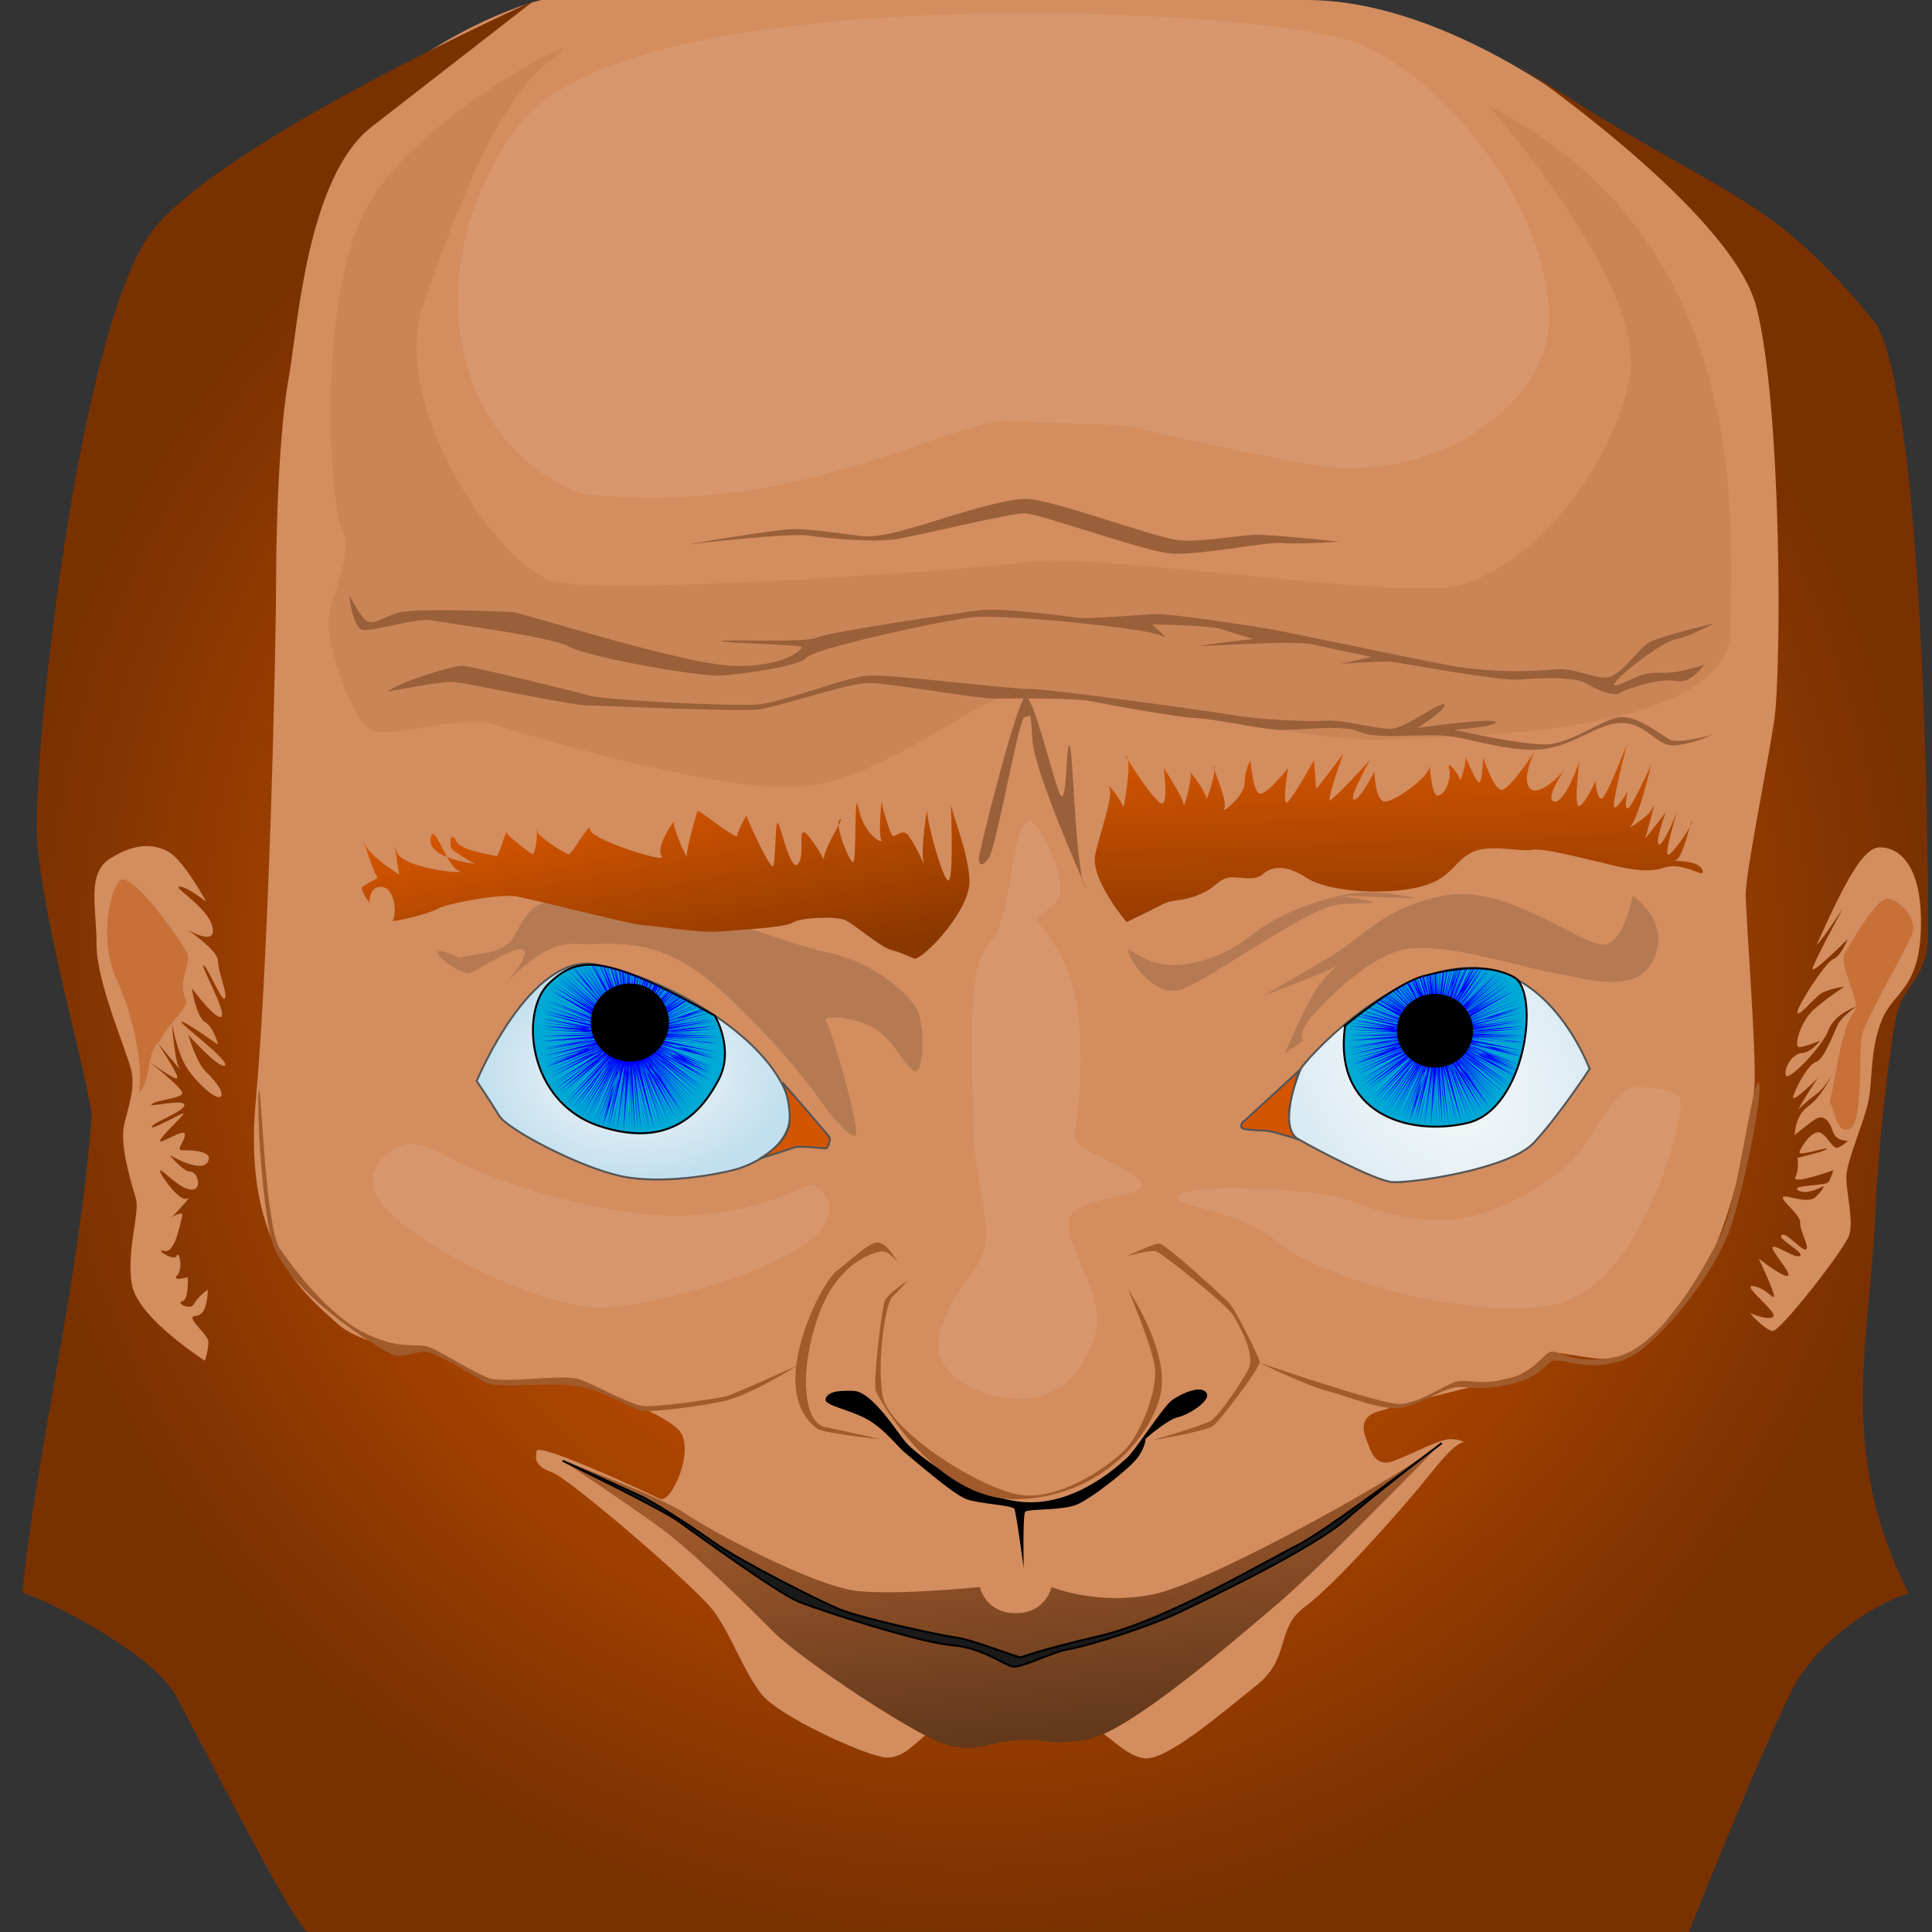 <?xml version="1.0" encoding="UTF-8" standalone="no"?>
<svg
   xmlns:dc="http://purl.org/dc/elements/1.1/"
   xmlns:cc="http://creativecommons.org/ns#"
   xmlns:rdf="http://www.w3.org/1999/02/22-rdf-syntax-ns#"
   xmlns:svg="http://www.w3.org/2000/svg"
   xmlns="http://www.w3.org/2000/svg"
   xmlns:xlink="http://www.w3.org/1999/xlink"
   xmlns:sodipodi="http://sodipodi.sourceforge.net/DTD/sodipodi-0.dtd"
   xmlns:inkscape="http://www.inkscape.org/namespaces/inkscape"
   width="1000"
   height="1000"
   id="svg7370"
   version="1.1"
   inkscape:version="0.48.2 r9819"
   sodipodi:docname="gentlegiant-optimized.svg">
  <rect width="100%" height="100%" fill="#333333" stroke="none"/>
  <defs
     id="defs7372">
    <linearGradient
       id="linearGradient3995">
      <stop
         offset="0"
         id="stop3997"
         style="stop-color:#f46200;stop-opacity:1" />
      <stop
         offset="1"
         id="stop3999"
         style="stop-color:#7a3100;stop-opacity:1" />
    </linearGradient>
    <linearGradient
       id="linearGradient3980">
      <stop
         offset="0"
         id="stop3982"
         style="stop-color:#a05a2c;stop-opacity:1" />
      <stop
         offset="1"
         id="stop3984"
         style="stop-color:#63381b;stop-opacity:1" />
    </linearGradient>
    <linearGradient
       id="linearGradient3970">
      <stop
         offset="0"
         id="stop3972"
         style="stop-color:#d45500;stop-opacity:1" />
      <stop
         offset="1"
         id="stop3974"
         style="stop-color:#8b3800;stop-opacity:1" />
    </linearGradient>
    <linearGradient
       id="linearGradient3942">
      <stop
         offset="0"
         id="stop3944"
         style="stop-color:#f9f9f9;stop-opacity:1" />
      <stop
         offset="1"
         id="stop3946"
         style="stop-color:#c1dfee;stop-opacity:1" />
    </linearGradient>
    <radialGradient
       inkscape:collect="always"
       xlink:href="#linearGradient3942"
       id="radialGradient3948"
       cx="745"
       cy="556.44"
       fx="745"
       fy="556.44"
       r="78.27"
       gradientTransform="matrix(1.541,1.676,-1.229,1.13,280.956,-1321.119)"
       gradientUnits="userSpaceOnUse" />
    <radialGradient
       inkscape:collect="always"
       xlink:href="#linearGradient3942"
       id="radialGradient3956"
       cx="327.89"
       cy="554.64"
       fx="327.89"
       fy="554.64"
       r="81.66"
       gradientTransform="matrix(1,0,0,0.69,0,171.731)"
       gradientUnits="userSpaceOnUse" />
    <linearGradient
       inkscape:collect="always"
       xlink:href="#linearGradient3970"
       id="linearGradient3976"
       x1="329.75"
       y1="413.72"
       x2="347.24"
       y2="507.67"
       gradientUnits="userSpaceOnUse" />
    <linearGradient
       inkscape:collect="always"
       xlink:href="#linearGradient3970"
       id="linearGradient3978"
       x1="711.08"
       y1="383.55"
       x2="714.72"
       y2="490.63"
       gradientUnits="userSpaceOnUse" />
    <linearGradient
       inkscape:collect="always"
       xlink:href="#linearGradient3980"
       id="linearGradient3986"
       x1="524.06"
       y1="769.01"
       x2="536.32"
       y2="899.32"
       gradientUnits="userSpaceOnUse" />
    <radialGradient
       inkscape:collect="always"
       xlink:href="#linearGradient3995"
       id="radialGradient4001"
       cx="501.03"
       cy="500.98"
       fx="501.03"
       fy="500.98"
       r="493.23"
       gradientTransform="matrix(1,0,0,1.015,0,-7.419)"
       gradientUnits="userSpaceOnUse" />
    <clipPath
       clipPathUnits="userSpaceOnUse"
       id="clipPath4408">
      <path
         sodipodi:nodetypes="csssc"
         inkscape:connector-curvature="0"
         id="path4410"
         d="m696.25 529.15c0 0 26.26-20.91 40.41-24.56 14.14-3.65 33.34-6.81 46.97 0.49 13.64 7.29 6.31 65.9-24.24 72.7-30.56 6.81-69.7-4.86-63.13-48.63z"
         style="fill:#00aad4;stroke-width:0.98;stroke:#000" />
    </clipPath>
    <clipPath
       clipPathUnits="userSpaceOnUse"
       id="clipPath4415">
      <path
         inkscape:connector-curvature="0"
         id="path4417"
         d="m787.83 524.52c0 0 10.35 15.5 2.02 29.86-8.33 14.36-24.75 32.82-61.87 21.65-37.12-11.17-41.16-53.56-26.01-66.55 15.15-12.99 28.28-14.13 85.86 15.04z"
         style="fill:#00aad4;stroke-width:0.95;stroke:#000" />
    </clipPath>
  </defs>
  <sodipodi:namedview
     id="base"
     pagecolor="#ffffff"
     bordercolor="#666666"
     borderopacity="1"
     inkscape:pageopacity="0"
     inkscape:pageshadow="2"
     inkscape:zoom="1"
     inkscape:cx="399.72"
     inkscape:cy="461.56"
     inkscape:document-units="px"
     inkscape:current-layer="layer10"
     showgrid="false"
     inkscape:window-width="1906"
     inkscape:window-height="1113"
     inkscape:window-x="20"
     inkscape:window-y="20"
     inkscape:window-maximized="0"
     showguides="true"
     inkscape:guide-bbox="true">
    <sodipodi:guide
       orientation="0"
       position="958.57"
       id="guide4003" />
    <sodipodi:guide
       orientation="0"
       position="402.86"
       id="guide4005" />
  </sodipodi:namedview>
  <g
     inkscape:groupmode="layer"
     id="layer10"
     inkscape:label="BG"
     style="display:none">
    <rect
       id="bg"
       width="999.76"
       height="999.76"
       x="0.12"
       y="0.12"
       style="fill:#777777"
       inkscape:label="#bg">
      <title
         id="title3060">background</title>
    </rect>
  </g>
  <g
     inkscape:groupmode="layer"
     id="layer33"
     inkscape:label="Head"
     display="inline">
    <path
       d="m280.07 0c-39.29 10-117.86 54.64-132.14 115.36-14.29 60.71-22.14 516.43-20 522.86 2.14 6.43 44.29 81.43 82.14 78.57 37.86-2.86 55.71 55.71 64.29 62.14 8.57 6.43 65 55 80 72.14 15 17.14 67.86 106.43 168.57 105 100.71-1.43 245-211.43 267.86-214.29 22.86-2.86 90.71-26.43 105-65 14.29-38.57 46.97-451.91 37.14-485C911.5 119.64 777.93 0 676.5 0 569.35 0 280.07 0 280.07 0z"
       id="path7968"
       inkscape:connector-curvature="0"
       sodipodi:nodetypes="cssssssssssc"
       fill="#d38d5f" />
  </g>
  <g
     inkscape:groupmode="layer"
     id="layer7"
     inkscape:label="Hair"
     display="inline">
    <path
       d="m778.83 28.74c0 0 117.18 78.79 130.31 130.31 13.13 51.52 13.13 188.9 9.09 214.66-4.04 25.76-14.65 78.29-14.65 88.89 0 10.61 5.56 82.33 4.55 98.99-1.01 16.67-12.12 80.31-33.34 106.57-21.21 26.26-23.23 32.83-36.37 34.85-13.13 2.02-30.81-4.04-35.86-2.53-5.05 1.52-9.6 10.61-22.22 13.13-12.63 2.53-57.07 13.64-67.68 17.17-10.61 3.54-6.06 12.63-4.55 16.67 1.52 4.04 4.04 11.62 12.12 9.09 8.08-2.53 24.24-11.62 30.3-11.62 6.06 0 8.08 2.02 8.08 2.02 0 0-2.02-4.55-17.68 15.15-15.66 19.7-50.51 58.59-65.66 69.7-15.15 11.11-7.07 26.26-24.75 40.41-17.68 14.14-47.48 39.9-58.59 37.88-11.11-2.02-18.69-13.64-26.26-15.15-7.58-1.52-72.23-5.56-80.81-1.01-8.59 4.55-16.16 17.17-27.27 15.66-11.11-1.52-54.04-21.21-63.13-32.32-9.09-11.11-15.66-30.3-24.75-42.93-9.09-12.63-75.26-69.2-83.84-72.23-8.59-3.03-9.09-6.57-8.08-11.11 1.01-4.55 57.58 21.72 63.64 24.75 6.06 3.03 18.69-25.76 10.1-35.36-8.59-9.6-47.98-23.74-56.57-24.75-8.59-1.01-33.34 3.54-42.43-0.51-9.09-4.04-26.77-15.66-34.35-16.16-7.58-0.51-32.32-3.03-44.45-14.65-12.12-11.62-48.49-36.37-41.42-113.64 7.07-77.28 10.61-237.89 10.61-270.72 0-32.83 1.99-79.8 6.54-104.55 4.55-24.75 9.12-103.54 42.96-129.8 33.84-26.26 83.84-65.15 83.84-65.15 0 0-156.57 70.21-195.97 117.18-39.4 46.97-63.64 274.26-61.11 316.18 2.53 41.92 25.76 121.72 28.28 143.44-5.99 83.4-29.17 177.31-35.86 246.98 20.2 7.07 68.69 33.34 79.8 54.04 11.11 20.71 59.6 116.17 67.68 121.72 208.87 1.35 505.04 0 715.12 0 0 0 34.3-87.04 53.1-124.75 10.89-21.84 36.87-42.93 60.61-50.51-37.51-74.1-19.87-131.81-17.17-197.48 1.01-30.3 8.08-94.95 12.12-106.07 4.04-11.11 15.15-17.68 15.15-36.87 0-19.19-0.51-264.66-26.26-315.67C911.52 93.65 891.01 105.2 778.83 28.74z"
       id="path3993"
       inkscape:connector-curvature="0"
       sodipodi:nodetypes="csssssssssssscssssssssssssssssssssscssccsccsccsscc"
       fill="url(#radialGradient4001)" />
  </g>
  <g
     inkscape:groupmode="layer"
     id="layer8"
     inkscape:label="Ears"
     display="inline">
    <path
       d="m940.36 488.93c17.5-39.29 25.36-50.36 32.86-50.36 7.5 0 21.43 6.07 21.07 40C993.93 512.5 980 512.86 973.93 528.21c-6.07 15.36-4.64 30.71-6.79 41.43-2.14 10.71-11.07 30.71-11.43 38.93-0.36 8.21 3.93 23.21 1.43 30.71-2.5 7.5-35.71 50-39.64 49.64-3.93-0.36-11.79-9.29-11.79-9.29 0 0 10 4.29 12.14 1.79 2.14-2.5-17.14-16.79-10.36-15.71 6.79 1.07 10 6.79 10.71 5.36 0.71-1.43-7.86-19.64-7.86-19.64 0 0 12.14 9.64 15 8.93 2.86-0.71-10.36-14.64-7.5-15 2.86-0.36 11.79 6.43 13.93 4.64 2.14-1.79-12.14-8.93-9.64-10.71 2.5-1.79 10 7.86 12.5 7.5 2.5-0.36-3.21-10-2.86-13.93 0.36-3.93-10-11.43-8.93-13.21 1.07-1.79 12.5 3.93 16.79 0 4.29-3.93 4.29-5.71 4.29-5.71 0 0-8.93 5-13.21 2.14-4.29-2.86 14.29-2.14 15.71-4.29 1.43-2.14 2.5-6.07 2.5-6.07 0 0-21.79 7.86-19.64 3.57 2.14-4.29 1.07-10 1.07-10 0 0 13.93-3.21 15.36-4.64 1.43-1.43-14.64 3.93-14.29 1.79 0.36-2.14 6.79-12.5 11.07-10 4.29 2.5 6.07 8.57 8.93 7.5 2.86-1.07 5-3.57 5-3.57 0 0-6.07 0.71-7.86-5-1.79-5.71-5-8.57-8.93-6.07-3.93 2.5-10.71 8.21-10.71 8.21 0 0 0-10 7.14-15 7.14-5 12.5-17.14 12.5-17.14 0 0-3.57 7.5-8.57 11.07-5 3.57-9.29 7.86-9.29 7.86 0 0 6.79-11.79 9.64-15.36 2.86-3.57-13.57 13.57-12.14 8.57 1.43-5 7.86-16.79 11.79-17.86 3.93-1.07 8.93-14.29 11.07-18.93 2.14-4.64 9.64-9.64 9.64-9.64 0 0-11.07 3.57-14.29 12.14-3.21 8.57-21.43 27.5-22.14 23.21-0.71-4.29 3.57-11.07 8.57-11.43 5-0.36 9.29-6.43 9.29-6.43 0 0-9.64 4.29-11.43 3.21-1.79-1.07 1.07-13.21 8.57-19.64 7.5-6.43 15.36-11.43 15.36-11.43 0 0-9.64 1.07-13.57 4.64-3.93 3.57-11.43 12.14-10.71 8.21 0.71-3.93 14.64-25.71 18.57-27.14 3.93-1.43 7.5-10.36 7.5-10.36 0 0-19.64 19.64-18.21 15C939.64 496.43 953.93 470 953.93 470c0 0-10 15.71-13.57 18.93z"
       id="path4012"
       inkscape:connector-curvature="0"
       fill="#d38d5f" />
    <path
       d="m106.07 704.29c0 0-35-22.14-37.86-39.64-2.86-17.5 4.29-37.14 2.14-44.29-2.14-7.14-8.57-27.5-6.07-38.21 2.5-10.71 5.36-17.86 3.93-26.79C66.79 546.43 50 509.29 50 489.29c0-20-5.36-37.14 7.14-45 12.5-7.86 22.5-7.86 30.36-3.21 7.86 4.64 19.29 25.71 19.29 25.71 0 0-10.36-8.21-13.93-7.86C89.29 459.29 107.86 469.64 110 480c2.14 10.36-13.21 1.07-13.21 1.07 0 0 16.07 10.71 16.07 16.43 0 5.71 5 16.79 3.57 19.29-1.43 2.5-9.29-17.14-11.07-17.14-1.79 0 11.79 23.57 9.29 26.43-2.5 2.86-15.36-14.64-15.36-14.64 0 0 2.14 14.64 6.79 17.5 4.64 2.86 6.79 11.79 6.79 11.79 0 0-18.57-13.21-18.93-11.79-0.36 1.43 25 20 22.5 22.5-2.5 2.5-18.93-15.71-18.93-15.71 0 0 3.93 14.29 9.64 19.64 5.71 5.36 9.64 11.79 6.43 12.5-3.21 0.71-15-10.36-18.93-18.93-3.93-8.57-5.71-19.64-5.71-19.64 0 0 1.43 20 3.93 23.57 2.5 3.57-11.43-13.21-11.43-13.21 0 0 12.5 18.57 10 18.57-2.5 0-15-9.29-15-9.29 0 0 18.93 14.64 17.86 17.14-1.07 2.5-12.86 3.21-15.71 5.36-2.86 2.14 16.07-2.86 16.79 0.36C96.07 575 78.93 581.07 78.57 583.21 78.21 585.36 95 575.36 95 576.43 95 577.5 83.57 587.86 82.86 590.36c-0.71 2.5 12.86-6.79 12.86-3.21 0 3.57-5 8.21-1.43 8.21 3.57 0 16.79 0 13.21 6.07-3.57 6.07-19.64-3.57-19.64-3.57 0 0 6.79 8.57 10.71 8.57 3.93 0 6.43 10 0 9.29C92.14 615 82.86 603.93 82.86 606.07c0 2.14 10.36 16.43 13.93 14.29C100.36 618.21 88.93 630 88.93 630c0 0 6.43-3.93 5.36-0.36C93.21 633.21 90.71 648.93 85 647.5c-5.71-1.43 5.36 5.71 6.43 2.5C92.5 646.79 95 656.43 91.79 660c-3.21 3.57 5.36 1.07 5.36 1.07 0 0 0.71 11.79-2.86 12.5-3.57 0.71 4.29 5 6.07 1.43 1.79-3.57 7.14-7.5 7.14-7.5 0 0 0.36 13.21-6.07 13.57-6.43 0.36 6.43 9.29 6.43 13.57 0 4.29-1.79 9.64-1.79 9.64z"
       id="path4014"
       inkscape:connector-curvature="0"
       fill="#d38d5f" />
  </g>
  <g
     inkscape:groupmode="layer"
     id="layer9"
     inkscape:label="Ear detail"
     display="inline">
    <path
       d="m96.47 517.9c-5.3-9.85 2.78-18.94 0.51-24.24-2.27-5.3-28.79-43.44-34.85-37.88-6.06 5.56-10.35 32.58-2.02 50.51 8.33 17.93 14.14 43.18 11.87 59.09 6.44-5.64 3.47-21.26 10.86-26.52 3.54-8.59 14.39-16.67 13.64-20.96z"
       id="path4019"
       inkscape:connector-curvature="0"
       sodipodi:nodetypes="csssccc"
       fill="#c77037" />
    <path
       d="m955.86 491.89c0 0 15.15-27.78 21.47-26.77 6.31 1.01 15.4 10.61 12.37 18.44-3.03 7.83-24.24 44.19-26.01 52.53-1.77 8.33 0.76 45.46-6.31 48.23-7.07 2.78-7.32-9.34-10.35-13.89 4.42-18.4 5.48-36.86 13.13-47.48 2.53-6.06-10.1-26.01-4.29-31.06z"
       id="path4025"
       inkscape:connector-curvature="0"
       sodipodi:nodetypes="cssssccc"
       fill="#c77037" />
  </g>
  <g
     inkscape:groupmode="layer"
     id="layer5"
     inkscape:label="Forehead"
     display="inline">
    <path
       d="m518.58 217.86c102.36 4.2 29.17-2.36 146.29 20 78.36 19.29 133.45-30.48 136.56-66.43C806.31 115 750.45 39.29 699.98 21.43 649.51 3.57 326.39-12.14 268.42 65 215.94 134.84 231.11 229.29 301.33 255.71 409.43 267.17 479.43 223.27 518.58 217.86z"
       id="path3909"
       inkscape:connector-curvature="0"
       sodipodi:nodetypes="ccssscc"
       fill="#d7966b" />
    <path
       d="m770.71 55c0 0 81.43 92.14 72.86 140-8.57 47.86-55 106.43-97.86 109.29C702.86 307.14 565 286.43 533.57 290.71c-31.43 4.29-220.71 17.86-247.86 10-27.14-7.86-85-90-66.43-143.57 18.57-53.57 40-107.86 67.14-127.14 27.14-19.29-63.57 25-93.57 72.14-30 47.14-22.14 160-15.71 172.14 6.43 12.14-6.43 33.57-7.14 47.14C169.29 335 182.86 375.71 193.57 378.57 204.29 381.43 240 370 255.71 375 271.43 380 371.43 410.71 415 407.14c43.57-3.57 92.86-48.57 114.29-49.29 21.43-0.71 149.29 27.14 189.29 25 40-2.14 176.43-2.14 177.14-57.14 0.71-55 11.43-201.43-125-270.71z"
       id="path3911"
       inkscape:connector-curvature="0"
       sodipodi:nodetypes="csssssssssssssssc"
       style="fill:#bb7648;opacity:0.35" />
  </g>
  <g
     inkscape:groupmode="layer"
     id="layer6"
     inkscape:label="Wrinkles"
     display="inline">
    <path
       d="m562.15 459.57c0 0-26.77-59.6-27.78-76.77-1.01-17.17-1.01-11.62-4.04-11.62-3.03 0-14.65 68.19-18.69 73.24-4.04 5.05-4.55 2.53-5.05 0.51-0.51-2.02 20.2-84.35 24.24-84.35 4.04 0 12.63 36.37 17.17 48.99 4.55 12.63 3.54-25.25 5.56-23.74 2.02 1.52 3.03 68.69 8.59 73.74z"
       id="path3914"
       inkscape:connector-curvature="0"
       style="display:inline;fill:#9a6039" />
    <path
       d="m200.52 358.05c0 0 27.78-5.56 34.35-5.05 6.57 0.51 61.11 12.12 68.69 12.12 7.58 0 78.29 3.54 89.4 2.02 11.11-1.52 45.96-13.64 56.57-13.64 10.61 0 55.56 8.08 65.15 8.08 9.6 0 41.42-0.51 51.01 1.52 9.6 2.02 46.47 8.59 53.54 8.59 7.07 0 32.83 5.56 42.43 6.06 9.6 0.51 33.34-3.03 41.92 1.01 8.59 4.04 30.81 1.01 43.94 2.02 13.13 1.01 32.83 8.59 50 7.07 17.17-1.52 29.29-13.64 41.92-13.64 12.63 0 17.68 11.62 26.26 11.62 8.59 0 20.71-5.56 20.71-5.56 0 0-17.68 5.05-22.22 2.53-4.55-2.53-16.16-12.12-25.25-11.62-9.09 0.51-25.76 14.14-39.4 14.14-13.64 0-46.97-7.58-46.97-7.58 0 0 22.22-1.52 21.72-4.04-0.51-2.53-40.41 3.03-40.41 3.03 0 0 16.16-10.61 13.64-12.12-2.53-1.52-20.2 12.63-27.78 12.63-7.58 0-24.38-4.74-33.13-4.21-8.75 0.54-31.43-0.18-48.21-2.86-16.79-2.68-94.29-13.57-105.71-13.57-11.43 0-70.18-7.5-82.5-6.96-12.32 0.54-44.64 13.93-58.21 15-13.57 1.07-78.57-2.32-86.25-4.46-7.68-2.14-61.61-15.54-66.79-15.54-5.18 0-33.08 8.6-38.41 13.41z"
       id="path3916"
       inkscape:connector-curvature="0"
       style="display:inline;fill:#9a6039" />
    <path
       d="m180.71 307.86c0 0 1.79 17.5 7.14 18.21 5.36 0.71 28.57-6.43 35.36-5 6.79 1.43 61.43 8.21 71.07 13.57 9.64 5.36 68.21 16.07 80 15 11.79-1.07 39.29-4.64 43.21-9.29 3.93-4.64 67.5-18.57 84.64-20.71 17.14-2.14 92.14 5.71 98.57 9.29 6.43 3.57-4.29-5.71-4.29-5.71 0 0 30 0.36 36.07 2.5 6.07 2.14 16.43 5 16.43 5 0 0-25.71 2.86-27.5 3.57-1.79 0.71 47.5-3.21 58.21-0.71C690.36 336.07 710 340 710 340l-16.07 3.57c0 0 21.07-1.43 25.71-1.07 4.64 0.36 56.07 10 65.36 9.29 9.29-0.71 29.64-1.79 35.71 1.79 6.07 3.57 14.29 7.14 17.86 5 3.57-2.14 21.07-7.86 28.93-6.07 7.86 1.79 14.64-8.57 14.64-8.57 0 0-13.21 5-23.57 4.29-10.36-0.71-19.29 7.14-22.86 6.43C832.14 353.93 859.29 332.5 866.79 331.07 874.29 329.64 887.5 322.5 887.5 322.5c0 0-28.21 6.79-33.93 10-5.71 3.21-15 18.21-22.5 18.21-7.5 0-16.43-5-25.36-4.29-8.93 0.71-31.43 2.5-56.07-2.14C725 339.64 669.64 327.86 660 326.07c-9.64-1.79-52.14-8.21-60.36-8.21-8.21 0-36.07 2.86-42.86 1.79-6.79-1.07-38.21-5-48.21-3.93-10 1.07-80 11.43-85.71 14.29-5.71 2.86-48.57 0.71-49.64 1.79C372.14 332.86 415 333.57 415 335c0 1.43-9.29 10.36-35.36 9.64-26.07-0.71-108.93-27.5-114.64-27.86-5.71-0.36-50.71-2.14-58.93 0.36-8.21 2.5-13.57 7.14-17.14 3.57-3.57-3.57-8.21-12.86-8.21-12.86z"
       id="path3918"
       inkscape:connector-curvature="0"
       style="display:inline;fill:#9a6039" />
    <path
       d="m356.07 281.79c0 0 52.14-6.07 61.79-4.64 9.64 1.43 32.86 3.57 44.29 2.14 11.43-1.43 60.71-13.93 68.57-13.57 7.86 0.36 60.71 19.29 74.64 20.71 13.93 1.43 49.64-6.07 57.86-5.36 8.21 0.71 30-0.71 30-0.71 0 0-33.93-3.57-42.5-3.57-8.57 0-28.21 3.93-40.36 2.86-12.14-1.07-66.07-21.43-79.29-21.43-13.21 0-45.36 11.07-55.36 13.93-10 2.86-21.07 6.07-28.93 5.36-7.86-0.71-26.43-3.93-37.14-3.57-10.71 0.36-53.57 7.86-53.57 7.86z"
       id="path3920"
       inkscape:connector-curvature="0"
       style="display:inline;fill:#9a6039" />
  </g>
  <g
     inkscape:groupmode="layer"
     id="layer34"
     inkscape:label="Lips">
    <path
       d="m746.43 746.43c0 0-61.43 63.57-85 83.57-23.57 20-78.57 67.86-100 70.71-21.43 2.86-17.14-0.71-33.57 0-16.43 0.71-20.71 6.43-36.43 2.86C475.71 900 414.29 858.57 400.71 845c-13.57-13.57-42.14-42.14-60-55-17.86-12.86-50-34.29-50-34.29 0 0 50.71 18.57 64.29 27.86 13.57 9.29 67.14 37.86 89.29 40 22.14 2.14 62.86-2.14 62.86-2.14 0 0 2.86 13.57 18.57 13.57 15.71 0 18.57-13.57 18.57-13.57 0 0 24.29 10 53.57 3.57 29.29-6.43 130-62.14 148.57-78.57z"
       id="path7971"
       inkscape:connector-curvature="0"
       fill="url(#linearGradient3986)" />
    <path
       d="m291.68 756.3c0 0 50.26 24.5 59.09 30.81 8.84 6.31 51.52 37.38 62.63 41.92 11.11 4.55 62.88 21.21 79.04 22.48 16.16 1.26 27.27 10.35 31.82 11.11 4.55 0.76 20.2-7.58 29.29-9.09 9.09-1.52 40.41-11.11 57.83-19.45 17.43-8.33 68.69-33.08 85.11-47.48 16.41-14.39 49.75-39.65 49.75-39.65 0 0-59.09 45.2-75 53.03-15.91 7.83-67.43 38.64-101.77 46.72-34.35 8.08-39.65 10.86-41.16 11.11-1.52 0.25-25-9.09-32.83-10.1-7.83-1.01-50-10.1-61.37-14.9-11.36-4.8-51.27-25-65.15-34.85-13.89-9.85-30.56-20.2-36.11-22.98-5.56-2.78-41.16-18.69-41.16-18.69z"
       id="path7973"
       inkscape:connector-curvature="0"
       style="fill:#1a1a1a;stroke:#000" />
  </g>
  <g
     inkscape:groupmode="layer"
     id="layer3"
     inkscape:label="Cheeks">
    <path
       d="m651.8 705.29c0 0 24.24 11.87 35.1 14.65 10.86 2.78 29.55 10.86 39.4 8.59 9.85-2.27 22.22-10.61 28.79-10.61 6.57 0 15.91 2.27 31.31-2.78 15.4-5.05 13.38-12.12 20.71-10.86 7.32 1.26 22.73 5.81 37.63-2.53 14.9-8.33 43.94-42.68 52.02-69.45 8.08-26.77 16.41-70.96 13.38-71.97-3.03-1.01-10.61 59.85-18.69 77.02-8.08 17.17-31.82 60.1-54.8 64.9-22.98 4.8-29.55-3.79-34.09-2.53-4.55 1.26-7.58 10.86-22.22 14.14-14.65 3.28-20.71-0.25-26.52 1.26-5.81 1.52-19.45 11.36-29.29 11.62-9.85 0.25-72.73-21.47-72.73-21.47z"
       id="path3891"
       inkscape:connector-curvature="0"
       fill="#a05a2c" />
    <path
       d="m412.65 706.8c0 0-24.24 15.66-39.14 18.69-14.9 3.03-35.36 5.3-40.41 4.8-5.05-0.51-21.21-10.86-34.35-12.88-13.13-2.02-39.9 1.01-45.96-1.26-6.06-2.27-26.01-16.92-33.59-16.41-7.58 0.51-11.11 3.54-16.41 1.26-5.3-2.27-57.07-33.08-62.88-61.62-5.81-28.54-7.07-75.26-5.81-75.26 1.26 0 3.28 71.47 10.86 82.33 7.58 10.86 24.5 33.59 43.18 43.18 18.69 9.6 27.53 5.3 33.84 7.58 6.31 2.27 23.23 13.38 31.31 16.16 8.08 2.78 38.39-2.27 46.47 0.51 8.08 2.78 26.26 13.13 33.08 13.89 6.82 0.76 38.13-3.79 42.93-5.05 4.8-1.26 36.87-15.91 36.87-15.91z"
       id="path3893"
       inkscape:connector-curvature="0"
       fill="#a05a2c" />
  </g>
  <g
     inkscape:groupmode="layer"
     id="layer35"
     inkscape:label="Nose">
    <path
       d="m592.96 744.68c0 0 11.11-9.85 16.67-11.11 5.56-1.26 17.93-8.84 14.65-12.88-3.28-4.04-13.38 1.01-17.68 4.04-4.29 3.03-19.19 26.26-23.23 29.8-4.04 3.54-25.76 24.5-52.78 22.98-27.02-1.52-57.07-25.51-61.62-30.81-4.55-5.3-17.43-26.26-27.02-26.77-9.6-0.51-13.89 1.01-14.65 4.29-0.76 3.28 12.37 5.3 21.47 10.35 9.09 5.05 16.41 14.9 19.7 17.43 3.28 2.53 24.75 21.47 31.82 23.99 7.07 2.53 23.74 3.03 24.75 5.05 1.01 2.02 4.8 30.56 4.8 30.56 0 0-0.51-27.27 0.76-29.04 1.26-1.77 18.94-0.51 26.77-3.79 7.83-3.28 28.03-19.19 31.82-24.75 3.79-5.56 3.79-9.34 3.79-9.34z"
       id="path7976"
       inkscape:connector-curvature="0"
       fill="#000" />
    <path
       d="m583.11 650.23c0 0 12.63-3.54 15.4-2.53 2.78 1.01 36.11 27.02 39.9 33.34 3.79 6.31 11.62 20.46 7.58 28.03-4.04 7.58-15.15 23.74-19.19 26.26-4.04 2.53-30.05 10.1-30.05 10.1 0 0 27.27-4.55 31.06-7.32 3.79-2.78 24.75-30.56 24.24-33.34-0.51-2.78-12.37-26.26-15.4-29.8-3.03-3.54-33.59-31.31-36.62-31.31-3.03 0-16.92 6.57-16.92 6.57z"
       id="path7978"
       inkscape:connector-curvature="0"
       fill="#a05a2c" />
    <path
       d="m464.67 653.52c0 0-4.55-6.31-8.33-5.81-3.79 0.51-22.73 5.05-32.83 33.59-10.1 28.54-7.58 55.05 3.54 57.33 11.11 2.27 28.79 6.31 28.79 6.31 0 0-30.05-3.03-33.08-5.56-3.03-2.53-13.38-10.61-10.61-32.83 2.78-22.22 16.41-45.96 21.21-48.99 4.8-3.03 16.67-15.66 21.72-14.39 5.05 1.26 9.6 10.35 9.6 10.35z"
       id="path7980"
       inkscape:connector-curvature="0"
       fill="#a05a2c" />
    <path
       d="m583.87 667.41c0 0 12.37 28.79 13.89 40.41 1.52 11.62-7.07 33.34-14.65 41.67-7.58 8.33-32.07 26.01-52.78 24.5-20.71-1.52-70.46-33.34-73.49-51.52-3.03-18.18 1.52-48.23 5.05-51.27 3.54-3.03 7.58-8.08 7.58-8.08 0 0-9.6 6.31-11.36 9.85-1.77 3.54-6.31 42.93-4.8 46.97 1.52 4.04 31.06 56.82 72.98 56.06 41.92-0.76 68.69-31.06 74.25-53.54 5.56-22.48-16.67-55.05-16.67-55.05z"
       id="path7982"
       inkscape:connector-curvature="0"
       fill="#a05a2c" />
    <path
       d="m532.5 425c5.71 0 17.14 25.36 16.43 35.36-0.71 10-11.43 12.14-12.14 15.36-0.71 3.21 20 16.79 22.14 58.93 2.14 42.14-5.71 51.43-0.71 57.14 5 5.71 33.57 15.36 32.86 21.79-0.71 6.43-35 6.07-37.86 17.86-2.86 11.79 19.29 40 13.93 58.21-5.36 18.21-16.79 33.93-37.5 34.29-20.71 0.36-48.21-10.71-43.21-33.21 5-22.5 17.5-27.86 22.5-42.5 5-14.64-5-40.36-5-62.5 0-22.14-5-84.64 7.86-97.14C524.64 476.07 522.5 428.93 532.5 425z"
       id="path3899"
       inkscape:connector-curvature="0"
       fill="#d7966b" />
  </g>
  <g
     inkscape:groupmode="layer"
     id="layer36"
     inkscape:label="Eye forms">
    <path
       d="m246.73 559.57c0 0 27.53-66.92 61.87-60.36 34.35 6.57 81.57 33.08 96.47 62.38 14.9 29.29-16.16 41.42-24.24 43.69-8.08 2.27-38.39 8.33-60.36 3.28-21.97-5.05-58.08-24.24-62.12-31.06-4.04-6.82-11.62-17.93-11.62-17.93z"
       id="path7985"
       inkscape:connector-curvature="0"
       sodipodi:nodetypes="csssssc"
       style="fill-opacity:1;fill:url(#radialGradient3956);stroke:#545454" />
    <path
       d="m405.07 560.33c0 0 24.5 28.03 24.5 28.79 0 0.76-0.76 5.3-2.27 5.3-1.52 0-13.38-1.52-16.16-0.51-2.78 1.01-17.93 5.81-17.93 5.81 0 0 14.39-7.83 15.4-18.44 1.01-10.61-3.54-20.96-3.54-20.96z"
       id="path7987"
       inkscape:connector-curvature="0"
       style="fill:#d45500;stroke:#545454" />
    <path
       d="m671.5 589.63c0 0-4.55-9.09-4.04-15.15 0.51-6.06 4.8-20.2 4.8-20.2l-28.28 26.01c0 0-1.52 0.51-1.52 2.78 0 2.27 9.6 1.77 13.64 2.27 4.04 0.51 15.4 4.29 15.4 4.29z"
       id="path7989"
       inkscape:connector-curvature="0"
       style="fill:#d45500;stroke:#545454" />
    <path
       d="m822.77 553.26c0 0-19.45-53.29-62.63-52.28-43.18 1.01-85.11 48.49-86.87 52.28-1.77 3.79-11.87 30.3-1.26 36.37 10.61 6.06 40.15 21.47 48.49 22.22 8.33 0.76 60.36-6.31 73.49-20.46 13.13-14.14 28.79-38.13 28.79-38.13z"
       id="path7991"
       inkscape:connector-curvature="0"
       style="fill:url(#radialGradient3948);stroke:#545454" />
  </g>
  <g
     inkscape:groupmode="layer"
     id="layer2"
     inkscape:label="Eye lids">
    <path
       d="m845 463.57c0 0-3.93 23.93-14.64 25.36C819.64 490.36 780 457.14 747.5 463.57 715 470 707.5 484.29 685.36 497.14 663.21 510 653.93 515.36 653.93 515.36c0 0 35.36-13.21 38.57-15.71 3.21-2.5-6.43 3.93-12.86 15C673.21 525.71 665 545.36 665 545.36l9.64-6.79c0 0-2.5-2.14 1.43-8.57 3.93-6.43 32.14-36.43 52.86-38.93 20.71-2.5 50.36 7.5 73.57 12.14 23.21 4.64 46.07 11.43 53.93-7.86C864.29 476.07 845 463.57 845 463.57z"
       id="path3884"
       inkscape:connector-curvature="0"
       style="fill-opacity:0.14;fill:#000" />
    <path
       d="m259.29 512.14c0 0 19.29-24.64 38.57-23.57 19.29 1.07 42.5-6.43 77.14 25.71 34.64 32.14 52.14 58.93 52.14 58.93 0 0 11.43 15 15.36 14.64 3.93-0.36-12.14-55.36-15-59.29-2.86-3.93 17.86-2.14 27.14 5 9.29 7.14 13.57 18.21 18.57 20.71 5 2.5 5.71-23.57 1.43-31.79-4.29-8.21-22.86-24.64-45.36-29.29-22.5-4.64-55-19.29-79.29-22.14-24.29-2.86-64.64-10.36-74.64-0.36-10 10-6.79 19.29-22.5 22.14-15.71 2.86-15 2.86-15 2.86 0 0-10.71-5-11.43-2.86-0.71 2.14 12.86 12.5 17.14 10.71 4.29-1.79 23.57-14.64 27.5-11.79 3.93 2.86-11.79 20.36-11.79 20.36z"
       id="path3886"
       inkscape:connector-curvature="0"
       style="fill-opacity:0.14;fill:#000" />
  </g>
  <g
     inkscape:groupmode="layer"
     id="layer37"
     inkscape:label="Iris">
    <path
       d="m696.25 530.78c0 0 26.26-21.72 40.41-25.51 14.14-3.79 33.34-7.07 46.97 0.51 13.64 7.58 6.31 68.44-24.24 75.51-30.56 7.07-69.7-5.05-63.13-50.51z"
       id="path7994"
       inkscape:connector-curvature="0"
       sodipodi:nodetypes="csssc"
       style="fill:#00aad4;stroke:#000" />
    <path
       d="m369.97 525.73c0 0 10.35 17.17 2.02 33.08-8.33 15.91-24.75 36.37-61.87 23.99-37.12-12.37-41.16-59.35-26.01-73.74 15.15-14.39 28.28-15.66 85.86 16.67z"
       id="path7996"
       inkscape:connector-curvature="0"
       style="fill:#00aad4;stroke:#000" />
  </g>
  <g
     inkscape:groupmode="layer"
     id="layer4"
     inkscape:label="Iris detail">
    <path
       sodipodi:type="star"
       id="path3904"
       sodipodi:sides="300"
       sodipodi:cx="743.72"
       sodipodi:cy="533.31"
       sodipodi:r1="45.89"
       sodipodi:r2="13.77"
       sodipodi:arg1="0.96"
       sodipodi:arg2="0.97"
       inkscape:flatsided="false"
       inkscape:rounded="0"
       inkscape:randomized="0.02"
       d="m770.21 570.42-19.4-25.71 18.36 26.4-17.6-26.65 16.28 27.52-16.36-27.09 15.87 27.16-17.01-26.52 15.89 27.97-15.95-28.07 16.28 28.37-16.49-27.75 14.62 27.79-14.51-28.63 13.81 28.99-14.55-29.16 14.55 29.15-14.14-28 12.01 28.36-13.12-29.29 13 29.68-12.96-29.57 12.31 31.01-11.8-30.68 11.15 31.03-11.48-30.28 9.56 29.74-9.97-30.43 9.58 30.49-9.68-29.89 8.15 31.32-8.94-31.67 8.88 31.65-9.82-31.6 8.01 32.21-8.4-31.59 7.51 31.91-7.38-31.95 7.49 31.65-8.11-32.02 6.55 32.53-6.56-31.87 6.28 31.14-5.83-30.55 3.66 31.77-4.58-32.1 3.5 31.81-3.73-31.86 3.12 31.92-2.81-31.38 2.65 31.69-3.04-32.11 1.5 31.92-2.57-32.03 1.51 31.92-1.35-31.59 0.97 31.13-1.43-31.12-0.34 31.3 0.49-31.46-0.33 31.4-0.06-31.37-1.71 31.92 1.94-32.1-3.08 31.39 1.86-31.87-2.1 32.45 1.78-31.95-3.24 32.11 3.48-32.45-4.71 32.49 4.48-32.27-5.02 31.53 4.1-31.81-4.96 31.18 4.87-31.41-6.6 31.7 7.14-32.1-7.4 32.69 6.7-31.49-8.04 30.01 6.87-30.65-7.83 30.48 8.12-29.99-8.63 30.71 8.31-32.04-9.82 30.88 10.34-30.48-10.56 30.23 9.17-30.74-9.7 30.3 10.52-29.35-12.45 30.18 12.11-30.88-12.97 30.29 12.02-29.87-12.8 29.08 12.84-29.82-12.97 29.78 13.16-30.32-13.98 30.15 13.02-29.55-14.62 28.68 14.43-28.36-15.28 28.29 14.77-28.33-15.41 27.15 15.13-27.73-15.7 27.51 15.64-28.21-16.08 27.79 16.25-27.61-17.04 27.54 16.96-27.1-18.35 26.62 17.59-27.08-18.16 25.44 18.12-26.12-18.48 26.59 18.4-26.99-19.76 26.72 18.53-26.01-19.61 24.65 19.51-25.18-19.54 24.42 20.38-24.51-22.11 24.53 21.31-25.01-21.16 24.63 21.2-24.45-22.75 23.33 22.48-23.65-22.36 23.1 22.53-22.82-23.75 22.25 23.46-23.61-24.31 22.75 23.78-22.42-23.51 21.91 23.28-22.43-25.02 20.8 25.25-20.99-25.86 21.12 25.01-20.64-24.97 19.01 24.56-19.59-25.38 19.4 26.11-19.56-26.19 18.25 25.16-19.24-26.63 18.3 27.35-18.06-27.48 17.9 26.73-18.43-27.58 17 27.76-16.39-27.11 16.04 27.04-16.36-27.86 15.49 27.56-16.43-27.98 15.19 27.51-14.91-28.7 14.68 28.6-14.59-28.44 13.37 28.72-14.69-29.81 13.79 29.32-13.08-29.6 12.34 29.48-12.93-29.49 12.55 29.82-12.66-29.85 11.32 29.94-12.06-31.07 10.78 31-10.31-31.32 10.07 30.18-11.47-30.15 10.58 30.44-10.06-31.05 9.58 31.65-9.46-31.29 7.97 30.27-8.59-30.41 7.13 30.67-6.99-31.13 6.17 30.4-7.25-30.13 6.17 31.38-6.48-32.75 6.23 31.62-6.39-31.42 4.99 31.57-5.61-31.79 5.33 31.63-5.8-31.58 5.13 32.02-4.67-31.69 2.53 31.89-2.67-31.97 1.76 31.94-2.1-32.51 1.88 32.38-2.95-32.46 1.63 32.78-1.61-32.04 0.73 31.52-0.42-32.49 0.12 32.49-0.84-31.82-0.48 32.19 0.15-32.69-1.77 32.29 1.17-31.61-2.02 31.66 2.36-32.23-2.77 32.19 2.81-31.72-3.4 31.3 1.89-31.83-3.56 32.84 4.38-31.9-5.8 31.08 4.71-31.23-5.34 31.76 5.87-32.19-5.9 31.87 5.64-30.8-7.64 30.86 6.47-30.88-7.49 31.46 6.91-31.83-7.55 31.49 8.21-30.28-8.65 30.46 8.68-30.5-9.38 30.59 9.18-30.36-10 29.99 9.1-30.17-11.24 31.17 11.13-29.92-11.41 29.23 10.39-29.71-11.2 30.15 11.69-29.12-12.36 28.81 12.16-28.96-13.53 29 13.41-29.09-13.56 29.59 13.58-28.8-15.53 29.74 14.32-28.83-14.69 28.85 15-29.17-15.47 28.18 15.13-27.79-16.56 28.71 15.78-27.92-15.71 28.52 15.96-28.03-17.1 27.02 17.35-25.64-18.75 25.77 18.07-25.32-19.08 26.52 19.13-26.56-19.83 26.14 18.95-24.98-18.77 24.93 18.96-24.42-19.71 24.75 19.38-25.09-20.36 25.87 20.35-24.1-20.88 23.8 20.01-23.66-21.1 23.74 21.16-22.87-22.07 23.4 21.46-22.7-22.14 22.15 21.83-21.16-22.95 22.29 23.04-22.09-23.46 21.6 23.83-20.89-23.84 21.4 23.55-20.32-24.9 20.51 24.42-20.37-24.49 20.1 23.79-18.85-24.26 19.63 24.74-18.77-25.33 19.18 25.15-18.72-25.76 18.8 25.39-17.97-26.49 18.28 26.06-17.86-26.42 18.19 27.02-17.71-27.47 17.17 26.42-15.5-26.62 16.71 26.64-16.77-27.97 16.75 28.81-15.64-28.48 15.85 27.86-14.52-28.04 15.04 28.25-15.09-29.24 14.45 28.03-13.08-27.98 14.04 28.22-13.29-28.58 12.95 28.84-11.6-29.27 12.94 28.9-12.21-29.55 11.85 29.26-11.15-29.5 11.41 29.65-10.93-29.74 11.42 29.69-9.66-31.27 9.68 31.42-9.53-31.32 10.31 30.3-8.95-29.68 9.27 30.11-8.76-31.47 8.47 32.08-7.59-32.39 8.13 31.21-6.87-30.75 6.81 31.13-5.17-31.16 5.94 31.28-5.46-31.53 5.55 30.89-5.04-31.77 4.66 32.88-2.82-31.96 4.35 31.08-4.42-31.01 4.11 30.62-2.73-30.95 2.49 32.15-1.5-33.3 1.89 32.04-0.2-31.34 1.35 31.74-0.89-31.91 1.35 31.74-0.21-31.25-0.02 32.16 0.48-32.73-0.64 32.74 2.4-33.29-2.01 32.8 3-32.15-3.16 32.66 3.47-32.61-3.16 32.1 4.62-32.11-3.55 31.81 4.24-31.96-4.55 32.7 5.64-32.01-5.47 31.96 6.34-32.56-5.49 32.05 5.77-31.74-5.76 32.22 7.47-32.17-6.77 32.38 6.73-32.13-6.87 31.99 7.83-30.75-7.36 30.93 9.25-31.34-8.31 30.66 8.45-29.66-8.2 29.74 9.26-29.6-10 29.62 11.08-29.07-10.52 29.5 11.9-30.29-10.81 30.09 10.83-29.4-10.65 29.87 11.45-29.93-11.49 30.67 12.99-29.26-13.18 28.42 14.08-28.99-13.66 29.51 13.74-28.68-13.08 29.06 15.3-28.84-14.72 28.43 14.82-27.37-15.91 27.79 17.17-27.58-15.74 28.42 16.18-28.15-16.35 27.98 17.06-27.01-17.52 26.44 18.99-26.85-18.31 28.08 18.87-26.44-17.87 26.48 18.05-25.99-17.97 25.17 19.41-25.48-19.98 26.75 20.99-26.03-20.81 25.82 20.84-25.06-20.28 25.52 20.64-24.32-19.76 24.05 21.14-23.63-21.18 23.6 22.04-22.63-21.91 22.9 22.33-22.25-22.98 22.65 23.65-22.18-22.75 22.76 22.91-21.75-22.46 20.93 23.41-20.32-23.18 20.8 23.7-20.66-23.92 20.73 24.46-20.12-23.68 20.5 24.4-19.61-25.3 20.86 26.73-19.93-26.71 19.35 26.71-18.82-26.44 19.18 26.63-18.45-25.97 18.22 26.18-17.42-25.98 17.84 26.68-17.53-26.31 18.4 27.18-16.78-27.19 16.16 27.86-15.18-27.48 15.54 28.26-15.57-29.09 15.92 28.7-14.84-27.3 15.63 28.42-14.2-28.78 14.73 28.49-13.53-27.92 13.61 29.5-13.54-29.31 13.38 29.47-11.7-29.82 12.66 29.7-12.59-29.11 11.95 28.94-10.34-29.62 10.58 29.87-10.68-30.18 11.31 31.68-9.31-30.44 10.06 30.36-9.43-31.03 8.82 31.29-7.97-31.65 8.59 31.79-7.17-30.6 7.62 30.54-7.73-31.25 8.05 31.46-6.12-31.25 5.81 31.4-5.71-31.64 5.75 31.44-4.31-30.91 4.93 31.06-4.06-31.65 5.28 32.98-4.6-31.97 4.78 31.61-3.16-31.89 2.82 31.35-2.51-31.39 3.59 32.58-2.62-32.3 2.18 31.77-1.76-32.16 2.35 32.04-0.73-31.52 0.42 31.19 0.52-31.12-0.39 31.74 1.22-32.19-0.3 32.62 1.14-32.22-0.39 31.69 1.28-31.66-0.99 30.85 2.73-30.88-3.56 31.72 3.4-32.75-2.37 32.76 3.23-32.25-2.94 31.23 5.1-31.93-5.16 32.71 5.12-31.79-4.99 31.67 6.32-32.65-5.43 31.5 6.64-31.63-6.1 32.2 7.23-31.41-8.03 31.29 8.81-31.02-7.36 29.81 7.77-29.99-7.83 30.58 8.67-30.52-8.54 30.36 9.7-31.52-10.07 30.32 11.14-29.86-10.39 29.92 11.11-30.61-10.24 29.71 11.35-28.85-12.33 29.12 13.74-30.09-12.38 30.31 12.85-29.52-12.99 28.24 13.14-28.81-12.42 29.4 14.52-28.89-15.28 27.98 15.64-28.83-14.47 28.14 15.61-28.54-15.42 27.45 15.48-26.92-15.44 26.47 16.6-26.39-16.7 25.89 17.84-27.02-17.5 27.09 18.01-26.39-17.28 25.87 17.66-26.44-17.27 26.54 18.23-26.11-18.45 24.96 19.5-26.28-19.66 25.7 19.93-25.27-19.11 24.16 20.83-24.94-20.67 24.62 20.46-24.4-20.23 24.19 20.68-24.26-21.04 23.47 22.44-23.3-21.53 22.06 22.25-22.96-22.57 22.51 23.65-22.27-23.74 22.07 24.15-22.19-23.9 21.42 24.8-21.3-23.77 20.22 23.58-21.03-23.85 20.9 25.3-21.38-25.22 20.2 24.96-19.71-24 18.85 24.74-18.9-25.64 18.44 26.26-19.83-25.4z"
       inkscape:transform-center-x="-0.09"
       inkscape:transform-center-y="-0.24"
       transform="matrix(1,0,0,1.039,0,-18.773)"
       clip-path="url(#clipPath4408)"
       fill="#00f" />
    <path
       inkscape:transform-center-y="-0.26"
       inkscape:transform-center-x="-0.09"
       d="m770.21 570.42-19.4-25.71 18.36 26.4-17.6-26.65 16.28 27.52-16.36-27.09 15.87 27.16-17.01-26.52 15.89 27.97-15.95-28.07 16.28 28.37-16.49-27.75 14.62 27.79-14.51-28.63 13.81 28.99-14.55-29.16 14.55 29.15-14.14-28 12.01 28.36-13.12-29.29 13 29.68-12.96-29.57 12.31 31.01-11.8-30.68 11.15 31.03-11.48-30.28 9.56 29.74-9.97-30.43 9.58 30.49-9.68-29.89 8.15 31.32-8.94-31.67 8.88 31.65-9.82-31.6 8.01 32.21-8.4-31.59 7.51 31.91-7.38-31.95 7.49 31.65-8.11-32.02 6.55 32.53-6.56-31.87 6.28 31.14-5.83-30.55 3.66 31.77-4.58-32.1 3.5 31.81-3.73-31.86 3.12 31.92-2.81-31.38 2.65 31.69-3.04-32.11 1.5 31.92-2.57-32.03 1.51 31.92-1.35-31.59 0.97 31.13-1.43-31.12-0.34 31.3 0.49-31.46-0.33 31.4-0.06-31.37-1.71 31.92 1.94-32.1-3.08 31.39 1.86-31.87-2.1 32.45 1.78-31.95-3.24 32.11 3.48-32.45-4.71 32.49 4.48-32.27-5.02 31.53 4.1-31.81-4.96 31.18 4.87-31.41-6.6 31.7 7.14-32.1-7.4 32.69 6.7-31.49-8.04 30.01 6.87-30.65-7.83 30.48 8.12-29.99-8.63 30.71 8.31-32.04-9.82 30.88 10.34-30.48-10.56 30.23 9.17-30.74-9.7 30.3 10.52-29.35-12.45 30.18 12.11-30.88-12.97 30.29 12.02-29.87-12.8 29.08 12.84-29.82-12.97 29.78 13.16-30.32-13.98 30.15 13.02-29.55-14.62 28.68 14.43-28.36-15.28 28.29 14.77-28.33-15.41 27.15 15.13-27.73-15.7 27.51 15.64-28.21-16.08 27.79 16.25-27.61-17.04 27.54 16.96-27.1-18.35 26.62 17.59-27.08-18.16 25.44 18.12-26.12-18.48 26.59 18.4-26.99-19.76 26.72 18.53-26.01-19.61 24.65 19.51-25.18-19.54 24.42 20.38-24.51-22.11 24.53 21.31-25.01-21.16 24.63 21.2-24.45-22.75 23.33 22.48-23.65-22.36 23.1 22.53-22.82-23.75 22.25 23.46-23.61-24.31 22.75 23.78-22.42-23.51 21.91 23.28-22.43-25.02 20.8 25.25-20.99-25.86 21.12 25.01-20.64-24.97 19.01 24.56-19.59-25.38 19.4 26.11-19.56-26.19 18.25 25.16-19.24-26.63 18.3 27.35-18.06-27.48 17.9 26.73-18.43-27.58 17 27.76-16.39-27.11 16.04 27.04-16.36-27.86 15.49 27.56-16.43-27.98 15.19 27.51-14.91-28.7 14.68 28.6-14.59-28.44 13.37 28.72-14.69-29.81 13.79 29.32-13.08-29.6 12.34 29.48-12.93-29.49 12.55 29.82-12.66-29.85 11.32 29.94-12.06-31.07 10.78 31-10.31-31.32 10.07 30.18-11.47-30.15 10.58 30.44-10.06-31.05 9.58 31.65-9.46-31.29 7.97 30.27-8.59-30.41 7.13 30.67-6.99-31.13 6.17 30.4-7.25-30.13 6.17 31.38-6.48-32.75 6.23 31.62-6.39-31.42 4.99 31.57-5.61-31.79 5.33 31.63-5.8-31.58 5.13 32.02-4.67-31.69 2.53 31.89-2.67-31.97 1.76 31.94-2.1-32.51 1.88 32.38-2.95-32.46 1.63 32.78-1.61-32.04 0.73 31.52-0.42-32.49 0.12 32.49-0.84-31.82-0.48 32.19 0.15-32.69-1.77 32.29 1.17-31.61-2.02 31.66 2.36-32.23-2.77 32.19 2.81-31.72-3.4 31.3 1.89-31.83-3.56 32.84 4.38-31.9-5.8 31.08 4.71-31.23-5.34 31.76 5.87-32.19-5.9 31.87 5.64-30.8-7.64 30.86 6.47-30.88-7.49 31.46 6.91-31.83-7.55 31.49 8.21-30.28-8.65 30.46 8.68-30.5-9.38 30.59 9.18-30.36-10 29.99 9.1-30.17-11.24 31.17 11.13-29.92-11.41 29.23 10.39-29.71-11.2 30.15 11.69-29.12-12.36 28.81 12.16-28.96-13.53 29 13.41-29.09-13.56 29.59 13.58-28.8-15.53 29.74 14.32-28.83-14.69 28.85 15-29.17-15.47 28.18 15.13-27.79-16.56 28.71 15.78-27.92-15.71 28.52 15.96-28.03-17.1 27.02 17.35-25.64-18.75 25.77 18.07-25.32-19.08 26.52 19.13-26.56-19.83 26.14 18.95-24.98-18.77 24.93 18.96-24.42-19.71 24.75 19.38-25.09-20.36 25.87 20.35-24.1-20.88 23.8 20.01-23.66-21.1 23.74 21.16-22.87-22.07 23.4 21.46-22.7-22.14 22.15 21.83-21.16-22.95 22.29 23.04-22.09-23.46 21.6 23.83-20.89-23.84 21.4 23.55-20.32-24.9 20.51 24.42-20.37-24.49 20.1 23.79-18.85-24.26 19.63 24.74-18.77-25.33 19.18 25.15-18.72-25.76 18.8 25.39-17.97-26.49 18.28 26.06-17.86-26.42 18.19 27.02-17.71-27.47 17.17 26.42-15.5-26.62 16.71 26.64-16.77-27.97 16.75 28.81-15.64-28.48 15.85 27.86-14.52-28.04 15.04 28.25-15.09-29.24 14.45 28.03-13.08-27.98 14.04 28.22-13.29-28.58 12.95 28.84-11.6-29.27 12.94 28.9-12.21-29.55 11.85 29.26-11.15-29.5 11.41 29.65-10.93-29.74 11.42 29.69-9.66-31.27 9.68 31.42-9.53-31.32 10.31 30.3-8.95-29.68 9.27 30.11-8.76-31.47 8.47 32.08-7.59-32.39 8.13 31.21-6.87-30.75 6.81 31.13-5.17-31.16 5.94 31.28-5.46-31.53 5.55 30.89-5.04-31.77 4.66 32.88-2.82-31.96 4.35 31.08-4.42-31.01 4.11 30.62-2.73-30.95 2.49 32.15-1.5-33.3 1.89 32.04-0.2-31.34 1.35 31.74-0.89-31.91 1.35 31.74-0.21-31.25-0.02 32.16 0.48-32.73-0.64 32.74 2.4-33.29-2.01 32.8 3-32.15-3.16 32.66 3.47-32.61-3.16 32.1 4.62-32.11-3.55 31.81 4.24-31.96-4.55 32.7 5.64-32.01-5.47 31.96 6.34-32.56-5.49 32.05 5.77-31.74-5.76 32.22 7.47-32.17-6.77 32.38 6.73-32.13-6.87 31.99 7.83-30.75-7.36 30.93 9.25-31.34-8.31 30.66 8.45-29.66-8.2 29.74 9.26-29.6-10 29.62 11.08-29.07-10.52 29.5 11.9-30.29-10.81 30.09 10.83-29.4-10.65 29.87 11.45-29.93-11.49 30.67 12.99-29.26-13.18 28.42 14.08-28.99-13.66 29.51 13.74-28.68-13.08 29.06 15.3-28.84-14.72 28.43 14.82-27.37-15.91 27.79 17.17-27.58-15.74 28.42 16.18-28.15-16.35 27.98 17.06-27.01-17.52 26.44 18.99-26.85-18.31 28.08 18.87-26.44-17.87 26.48 18.05-25.99-17.97 25.17 19.41-25.48-19.98 26.75 20.99-26.03-20.81 25.82 20.84-25.06-20.28 25.52 20.64-24.32-19.76 24.05 21.14-23.63-21.18 23.6 22.04-22.63-21.91 22.9 22.33-22.25-22.98 22.65 23.65-22.18-22.75 22.76 22.91-21.75-22.46 20.93 23.41-20.32-23.18 20.8 23.7-20.66-23.92 20.73 24.46-20.12-23.68 20.5 24.4-19.61-25.3 20.86 26.73-19.93-26.71 19.35 26.71-18.82-26.44 19.18 26.63-18.45-25.97 18.22 26.18-17.42-25.98 17.84 26.68-17.53-26.31 18.4 27.18-16.78-27.19 16.16 27.86-15.18-27.48 15.54 28.26-15.57-29.09 15.92 28.7-14.84-27.3 15.63 28.42-14.2-28.78 14.73 28.49-13.53-27.92 13.61 29.5-13.54-29.31 13.38 29.47-11.7-29.82 12.66 29.7-12.59-29.11 11.95 28.94-10.34-29.62 10.58 29.87-10.68-30.18 11.31 31.68-9.31-30.44 10.06 30.36-9.43-31.03 8.82 31.29-7.97-31.65 8.59 31.79-7.17-30.6 7.62 30.54-7.73-31.25 8.05 31.46-6.12-31.25 5.81 31.4-5.71-31.64 5.75 31.44-4.31-30.91 4.93 31.06-4.06-31.65 5.28 32.98-4.6-31.97 4.78 31.61-3.16-31.89 2.82 31.35-2.51-31.39 3.59 32.58-2.62-32.3 2.18 31.77-1.76-32.16 2.35 32.04-0.73-31.52 0.42 31.19 0.52-31.12-0.39 31.74 1.22-32.19-0.3 32.62 1.14-32.22-0.39 31.69 1.28-31.66-0.99 30.85 2.73-30.88-3.56 31.72 3.4-32.75-2.37 32.76 3.23-32.25-2.94 31.23 5.1-31.93-5.16 32.71 5.12-31.79-4.99 31.67 6.32-32.65-5.43 31.5 6.64-31.63-6.1 32.2 7.23-31.41-8.03 31.29 8.81-31.02-7.36 29.81 7.77-29.99-7.83 30.58 8.67-30.52-8.54 30.36 9.7-31.52-10.07 30.32 11.14-29.86-10.39 29.92 11.11-30.61-10.24 29.71 11.35-28.85-12.33 29.12 13.74-30.09-12.38 30.31 12.85-29.52-12.99 28.24 13.14-28.81-12.42 29.4 14.52-28.89-15.28 27.98 15.64-28.83-14.47 28.14 15.61-28.54-15.42 27.45 15.48-26.92-15.44 26.47 16.6-26.39-16.7 25.89 17.84-27.02-17.5 27.09 18.01-26.39-17.28 25.87 17.66-26.44-17.27 26.54 18.23-26.11-18.45 24.96 19.5-26.28-19.66 25.7 19.93-25.27-19.11 24.16 20.83-24.94-20.67 24.62 20.46-24.4-20.23 24.19 20.68-24.26-21.04 23.47 22.44-23.3-21.53 22.06 22.25-22.96-22.57 22.51 23.65-22.27-23.74 22.07 24.15-22.19-23.9 21.42 24.8-21.3-23.77 20.22 23.58-21.03-23.85 20.9 25.3-21.38-25.22 20.2 24.96-19.71-24 18.85 24.74-18.9-25.64 18.44 26.26-19.83-25.4z"
       inkscape:randomized="0.02"
       inkscape:rounded="0"
       inkscape:flatsided="false"
       sodipodi:arg2="0.97"
       sodipodi:arg1="0.96"
       sodipodi:r2="13.77"
       sodipodi:r1="45.89"
       sodipodi:cy="533.31"
       sodipodi:cx="743.72"
       sodipodi:sides="300"
       id="path3906"
       sodipodi:type="star"
       transform="matrix(1,0,0,1.108,-417.857,-55.423)"
       clip-path="url(#clipPath4415)"
       fill="#00f" />
  </g>
  <g
     inkscape:groupmode="layer"
     id="layer38"
     inkscape:label="Pupils">
    <path
       sodipodi:type="arc"
       id="path7999"
       sodipodi:cx="326.03"
       sodipodi:cy="529.27"
       sodipodi:rx="19.7"
       sodipodi:ry="19.7"
       d="m345.72 529.27a19.7 19.7 0 1 1-39.4 0 19.7 19.7 0 1 1 39.4 0z"
       style="fill-rule:evenodd;fill:#000;stroke:#000" />
    <path
       sodipodi:type="arc"
       id="path8001"
       sodipodi:cx="744.73"
       sodipodi:cy="532.3"
       sodipodi:rx="19.19"
       sodipodi:ry="17.68"
       d="m763.93 532.3a19.19 17.68 0 1 1-38.39 0 19.19 17.68 0 1 1 38.39 0z"
       transform="matrix(1,0,0,1.049,-2,-24.869)"
       style="fill-rule:evenodd;fill:#000;stroke:#000" />
  </g>
  <g
     inkscape:groupmode="layer"
     id="layer39"
     inkscape:label="Eyebrows">
    <path
       d="m473.39 496.25c5.54-0.54 28.75-25.36 28.39-40.18-0.36-14.82-9.46-35.89-9.64-40.18-0.18-4.29 1.61 33.93-0.71 39.29-2.32 5.36-12.5-32.68-11.61-36.61 0.89-3.93-4.11 22.68-1.43 28.75 2.68 6.07-6.61-15.18-9.82-16.25-3.21-1.07-5.71 3.39-7.14 0.71-1.43-2.68-5.54-16.25-5.18-17.68 0.36-1.43-1.79 17.14-0.18 20.36 1.61 3.21-8.93-2.32-11.61-15.71-2.68-13.39-0.89 27.32-2.86 27.5-1.96 0.18-10.18-20.36-6.79-22.14 3.39-1.79-11.43 18.39-7.86 22.86 3.57 4.46-8.04-16.25-10.89-16.25-2.86 0 0.71 12.68-3.21 16.61-3.93 3.93-8.93-21.25-10.36-21.43-1.43-0.18-0.89 21.61-2.5 22.5-1.61 0.89-13.39-24.29-13.39-25.89 0-1.61-5 7.86-5 10.18 0 2.32-20-13.75-20.54-13.04-0.54 0.71-5.71 19.82-5.54 23.04 0.18 3.21-7.68-15.54-6.79-17.32 0.89-1.79-9.82 13.21-6.25 17.68 3.57 4.46-38.04-8.93-37.14-13.93 0.89-5-9.29 13.04-10.89 13.04-1.61 0-17.5-9.82-16.79-12.86 0.71-3.04 0.18 14.11-2.5 12.5-2.68-1.61-13.04-9.64-13.04-11.07 0-1.43-4.29 13.57-5.36 12.5-1.07-1.07-17.68-2.14-20.71-8.04-3.04-5.89-3.75 2.5-2.14 4.29 1.61 1.79 11.79 7.68 11.79 7.68 0 0-24.46-2.86-22.86-13.04 1.61-10.18 8.21 14.46 14.64 16.61 6.43 2.14-30.36-0.89-32.32-10.36-1.96-9.46 1.43 12.32 1.43 12.32 0 0-15.36-9.64-17.68-15.71-2.32-6.07 5 16.25 6.43 16.96 1.43 0.71-8.21 3.93-8.04 6.07 0.18 2.14 3.93 7.32 3.93 7.32 0 0-0.36-9.29 6.79-8.21 7.14 1.07 7.14 15.89 5.18 17.32-1.96 1.43 18.57-3.21 23.39-6.07 4.82-2.86 32.5-7.86 40.54-6.43 8.04 1.43 61.07 14.82 64.64 14.82 3.57 0 30.54 4.29 40.54 3.39 10-0.89 34.11-1.96 38.04-4.64 3.93-2.68 22.5-3.39 27.14-1.25 4.64 2.14 18.57 14.11 23.57 15.36 5 1.25 12.32 4.64 12.32 4.64z"
       id="path8004"
       inkscape:connector-curvature="0"
       fill="url(#linearGradient3976)" />
    <path
       d="m583.11 477.25c0 0-19.19-22.48-16.16-35.36 3.03-12.88 9.34-29.8 7.32-34.09-2.02-4.29 7.07 7.83 7.07 10.1 0 2.27 4.8-23.49 1.77-26.52-3.03-3.03 15.15 25.25 18.44 24.5 3.28-0.76 0.76-18.44 0.76-18.44 0 0 10.35 15.66 10.35 18.94 0 3.28 4.55-13.64 3.54-16.16-1.01-2.53 8.08 9.85 8.08 12.88 0 3.03 5.81-14.9 4.04-16.41-1.77-1.52 7.58 18.18 5.3 21.72-2.27 3.54 10.61-6.31 10.61-13.13 0-6.82 3.03-11.62 3.03-11.62 0 0 1.01 14.65 4.29 16.92 3.28 2.27 15.15-13.13 15.15-13.13 0 0-2.78 16.67-1.01 17.93 1.77 1.26 14.39-21.97 14.39-21.97 0 0 1.26 13.64 1.01 14.9-0.25 1.26 14.14-18.18 14.14-18.18 0 0-8.59 23.99-6.82 23.99 1.77 0 20.71-20.71 20.71-20.71 0 0-11.36 19.95-8.33 20.46 3.03 0.51 10.61-14.65 10.61-14.65 0 0 0.25 16.16 5.81 15.66 5.56-0.51 21.97-12.63 22.48-17.43 0.51-4.8 0.76 14.65 4.55 14.39 3.79-0.25 7.32-9.09 5.81-14.14-1.52-5.05 5.56 3.54 5.56 5.81 0 2.27 4.04-9.6 2.78-12.37-1.26-2.78 5.3 13.38 7.07 13.89 1.77 0.51 2.27-12.88 2.27-12.88 0 0 5.56 17.43 9.85 16.67 4.29-0.76 16.67-19.7 16.67-19.7 0 0-7.32 14.9-2.02 19.19 5.3 4.29 17.17-9.34 17.17-9.34 0 0-10.35 15.15-4.8 15.91 5.56 0.76 12.88-20.71 12.88-20.71 0 0-3.03 22.98-0.25 22.98 2.78 0 8.59-12.88 8.59-12.88 0 0 0.76 9.85 3.28 9.09 2.53-0.76 13.13-28.54 13.13-28.54 0 0-8.59 32.83-6.57 33.08 2.02 0.25 6.82-8.33 6.82-8.33 0 0-2.02 8.84 0 8.84 2.02 0 12.12-22.48 12.12-22.48 0 0-7.07 31.31-12.37 33.59-5.3 2.27 10.61-5.3 13.13-11.36 2.53-6.06-3.79 15.91-3.79 15.91l10.61-13.64c0 0-5.81 15.91-3.54 16.67 2.27 0.76 9.34-16.67 9.34-16.67 0 0-6.82 21.97-4.55 21.97 2.27 0 12.63-15.15 12.37-17.43-0.25-2.27-4.55 19.19-8.33 20.2-3.79 1.01 11.36-0.76 13.64 5.05 2.27 5.81-9.09-4.8-20.2-1.01-11.11 3.79-27.78-2.02-34.09-3.28-6.31-1.26-28.28-7.32-34.09-6.06-5.81 1.26-22.48-3.54-31.82 1.77-9.34 5.3-10.1 14.14-28.28 17.93-18.18 3.79-45.46 1.77-56.06-5.05-10.61-6.82-17.68-6.57-22.98-2.02-5.3 4.55-15.15-0.25-20.2 2.53-5.05 2.78-5.56 5.3-14.14 8.59-8.59 3.28-11.87 1.52-17.68 4.55-5.81 3.03-18.44 9.09-18.44 9.09z"
       id="path8006"
       inkscape:connector-curvature="0"
       fill="url(#linearGradient3978)" />
  </g>
  <path
     d="M693.57 463.57 733.21 465c0 0-21.43-5.36-36.43-2.14-15 3.21-34.29 9.29-50.36 22.14-16.07 12.86-38.57 17.5-50.71 12.5-12.14-5-11.07-7.5-11.79-5.36-0.71 2.14 12.86 25 27.5 20 14.64-5 65.36-42.14 81.07-43.93 15.71-1.79 32.5 0.71 1.07-4.64z"
     id="path3888"
     inkscape:connector-curvature="0"
     style="fill-opacity:0.14;fill:#000" />
  <path
     d="m844.99 562.86c0 0 23.74-1.26 25 7.32 1.26 8.59-20.2 99.5-69.2 105.81-48.99 6.31-118.95-15.91-140.16-33.59-21.21-17.68-57.33-17.43-49.75-23.99 7.58-6.57 75.26-2.02 84.6 1.77 9.34 3.79 34.85 13.38 56.57 11.11 21.72-2.27 57.07-18.94 72.23-44.7 15.15-25.76 20.71-23.74 20.71-23.74z"
     id="path3895"
     inkscape:connector-curvature="0"
     fill="#d7966b" />
  <path
     d="m227.54 596.44c0 0-12.37-6.06-18.94-3.79-6.57 2.27-27.27 14.65-7.07 34.85 20.2 20.2 80.81 50.51 111.12 49.24 30.3-1.26 88.89-19.7 107.33-35.1 18.44-15.4 4.29-29.04-0.76-28.28-5.05 0.76-31.31 17.68-76.77 15.66-45.46-2.02-99.5-22.98-114.9-32.58z"
     id="path3897"
     inkscape:connector-curvature="0"
     fill="#d7966b" />
</svg>
